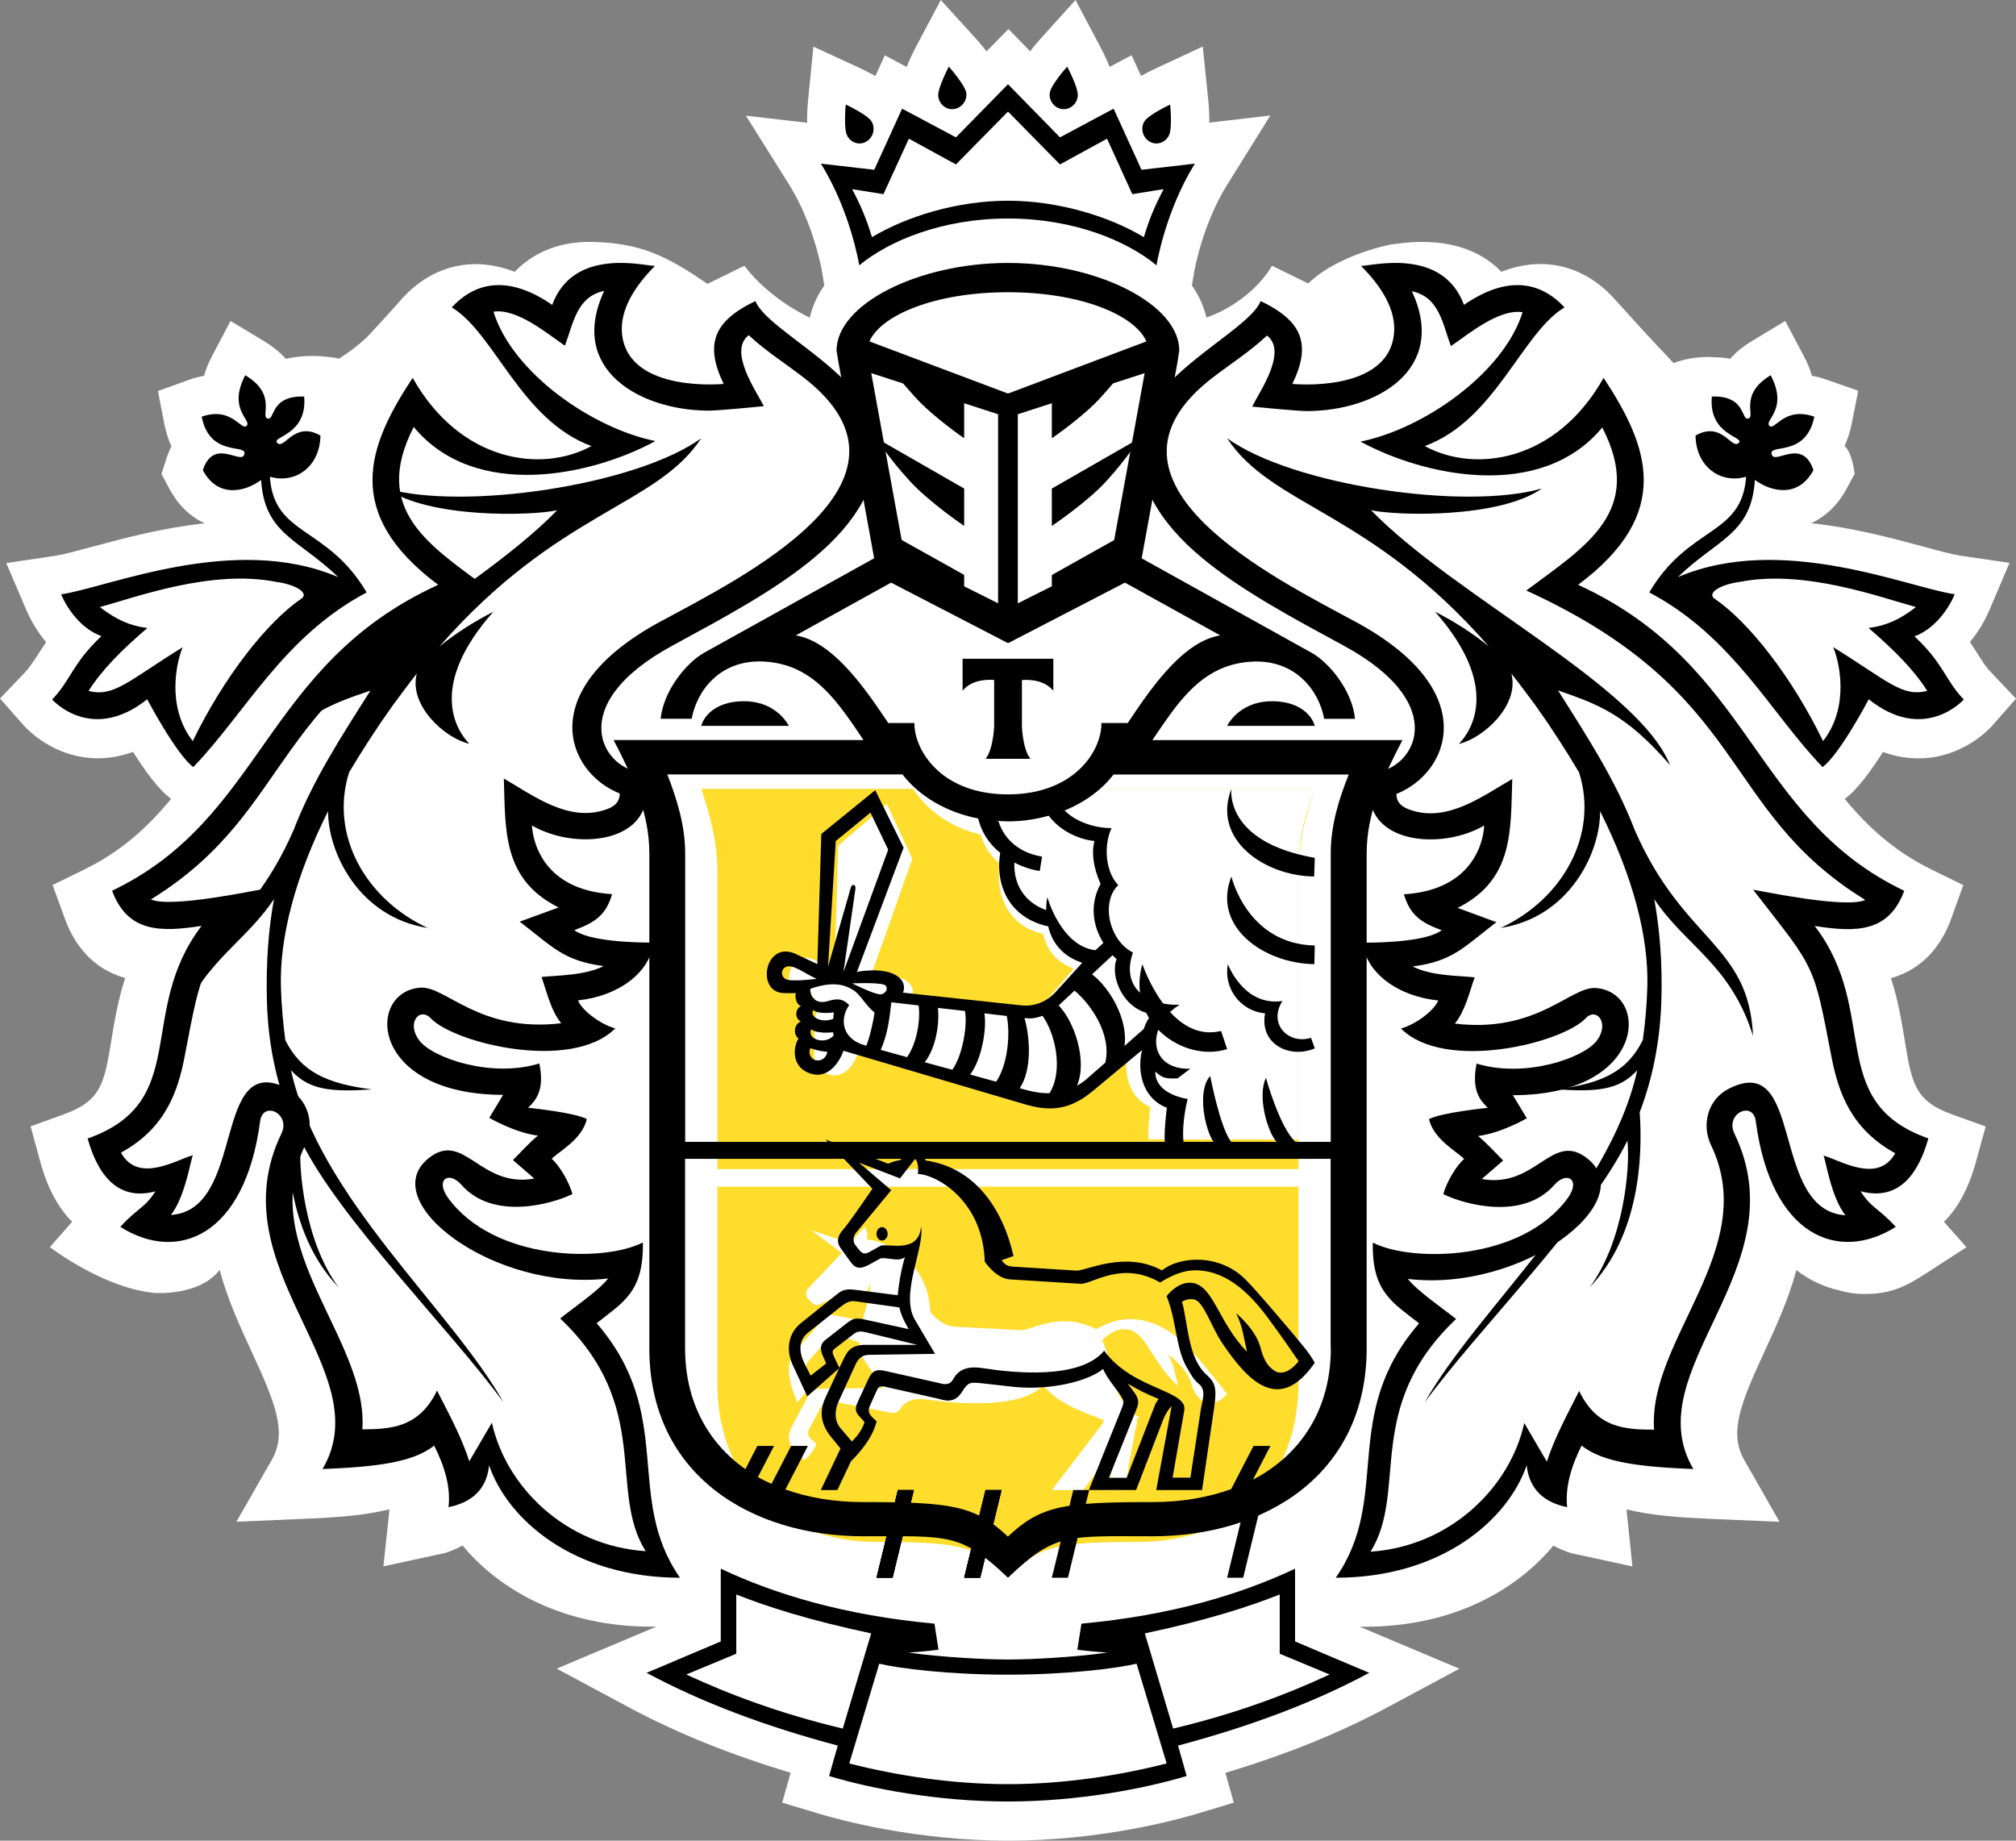 <svg width="23" height="21" viewBox="0 0 23 21" fill="none" xmlns="http://www.w3.org/2000/svg">
<rect x="0" y="0" width="23" height="21" fill="#808080" stroke="none"/>
<g id="Group 1321315969">
<path id="Vector" d="M22.714 7.669C22.651 7.604 22.615 7.544 22.563 7.461C22.536 7.418 22.507 7.373 22.474 7.324C22.564 7.217 22.64 7.094 22.697 6.959L22.926 6.422L22.362 6.339C22.267 6.324 22.114 6.283 21.935 6.234C21.59 6.141 21.146 6.021 20.663 5.969C20.828 5.894 20.968 5.76 21.066 5.578L21.159 5.406C21.159 5.406 21.134 5.165 21.044 5.089C21.078 5.015 21.105 4.933 21.124 4.843L21.2 4.458L20.84 4.332C20.784 4.312 20.728 4.297 20.672 4.288C20.652 4.218 20.622 4.144 20.581 4.065L20.367 3.662L19.982 3.894C19.886 3.952 19.805 4.018 19.739 4.093C19.682 4.082 19.62 4.076 19.556 4.076C19.556 4.076 19.336 4.051 19.093 4.142L18.782 3.81L18.414 3.405C18.07 3.027 17.604 2.914 17.129 3.101C16.948 2.914 16.665 2.76 16.226 2.76C16.077 2.76 15.946 2.779 15.87 2.789C15.87 2.789 15.265 2.902 14.925 3.234L14.513 3.032C14.237 3.48 13.764 3.622 13.764 3.622C13.732 3.491 13.677 3.369 13.598 3.257L13.625 3.099C13.625 3.094 13.718 2.56 14.001 2.107L14.493 1.318L13.796 1.399C13.798 1.328 13.795 1.244 13.785 1.144L13.722 0.531L13.176 0.785C13.116 0.813 13.065 0.841 13.018 0.866L12.91 0.63L12.659 0.763C12.635 0.7 12.602 0.628 12.558 0.544L12.27 0L11.861 0.454C11.819 0.501 11.783 0.544 11.753 0.585L11.505 0.331L11.255 0.586C11.223 0.545 11.189 0.502 11.147 0.455L10.733 0L10.444 0.546C10.4 0.63 10.369 0.701 10.344 0.764L10.095 0.631L9.987 0.867C9.939 0.842 9.888 0.814 9.828 0.785L9.28 0.532L9.219 1.147C9.21 1.246 9.206 1.329 9.209 1.401L8.51 1.32L9.004 2.108C9.287 2.56 9.378 3.094 9.378 3.099L9.404 3.257C9.325 3.37 9.269 3.492 9.238 3.623C9.238 3.623 8.791 3.426 8.492 3.032L8.071 3.239C7.591 2.906 7.293 2.776 6.775 2.76C6.336 2.748 6.053 2.914 5.872 3.101C5.396 2.916 4.931 3.028 4.588 3.406C4.588 3.406 4.363 3.659 4.22 3.811C4.078 3.964 3.867 4.091 3.867 4.091C3.867 4.091 3.568 4.022 3.261 4.094C3.195 4.02 3.113 3.953 3.016 3.894L2.63 3.662L2.417 4.067C2.376 4.145 2.347 4.218 2.328 4.288C2.273 4.297 2.216 4.312 2.16 4.332L1.802 4.461L1.876 4.843C1.895 4.935 1.921 5.017 1.956 5.091C1.936 5.133 1.917 5.176 1.902 5.221L1.842 5.407L1.934 5.579C2.031 5.76 2.17 5.896 2.336 5.97C1.852 6.022 1.409 6.142 1.063 6.235C0.885 6.283 0.732 6.325 0.637 6.34L0.071 6.424L0.2 6.724L0.302 6.963C0.36 7.096 0.437 7.22 0.526 7.326C0.492 7.375 0.35 7.605 0.286 7.67L0 7.969L0.274 8.28C0.309 8.318 0.616 8.65 1.114 8.651C1.25 8.651 1.384 8.627 1.518 8.578C1.651 8.791 1.808 9.008 1.952 9.114C1.688 9.434 1.387 9.712 0.958 9.922L0.6 10.097L0.754 10.518C0.855 10.773 1.05 11.052 1.428 11.158C1.347 11.407 1.308 11.642 1.273 11.852C1.192 12.351 1.158 12.558 0.732 12.712L0.349 12.85L0.459 13.252C0.547 13.579 0.68 13.796 0.823 13.939L0.569 14.228C0.569 14.228 1.173 14.695 1.765 14.751C1.774 14.752 2.279 14.786 2.506 14.488C2.596 14.826 2.74 15.137 2.87 15.419C3.138 15.998 3.28 16.342 3.101 16.655L2.697 17.361L3.492 17.327C3.839 17.312 4.162 17.29 4.441 17.219C4.441 17.235 4.44 17.249 4.439 17.264L4.374 17.87L5.072 17.719C5.145 17.697 5.214 17.667 5.277 17.632C5.708 18.152 6.442 18.558 7.43 18.558H7.488L6.351 19.037L7.179 19.481C7.724 19.773 8.329 20.017 9.02 20.225L8.924 20.566L9.339 20.691C9.579 20.763 10.445 21 11.501 21C12.556 21 13.421 20.763 13.662 20.691L14.076 20.566L13.98 20.226C14.672 20.018 15.277 19.774 15.822 19.482L16.65 19.038L15.512 18.559H15.57C16.558 18.559 17.291 18.153 17.722 17.634C17.785 17.668 17.854 17.698 17.927 17.72L18.624 17.871L18.561 17.266C18.56 17.251 18.559 17.236 18.559 17.22C18.837 17.291 19.161 17.312 19.507 17.328L20.302 17.362L19.9 16.657C19.72 16.344 19.863 16.001 20.13 15.421C20.26 15.139 20.404 14.828 20.494 14.49C20.648 14.61 20.813 14.682 20.977 14.72C20.977 14.72 21.104 14.759 21.226 14.762C21.578 14.773 21.754 14.67 21.995 14.514L22.435 14.229L22.178 13.94C22.321 13.798 22.454 13.582 22.543 13.255L22.654 12.852L22.27 12.714C21.842 12.56 21.809 12.353 21.728 11.854C21.693 11.645 21.655 11.408 21.573 11.16C21.951 11.053 22.145 10.774 22.246 10.521L22.399 10.098L22.041 9.923C21.612 9.713 21.311 9.435 21.046 9.115C21.19 9.009 21.348 8.792 21.482 8.579C21.614 8.628 21.749 8.651 21.887 8.652C22.384 8.652 22.692 8.32 22.726 8.282L23 7.971L22.714 7.669Z" fill="white"/>
<path id="Vector_2" fill-rule="evenodd" clip-rule="evenodd" d="M8.184 13.338V9.927C8.184 9.61 8.1 9.292 8 9H10.416C10.637 9.333 11.039 9.557 11.501 9.557C11.96 9.557 12.362 9.333 12.584 9H15C14.898 9.293 14.815 9.61 14.815 9.927V13.338H8.184ZM11.499 18C11.162 17.632 10.921 17.592 10.011 17.592C8.923 17.592 8.184 16.893 8.184 15.775V13.539H14.814V15.775C14.814 16.893 14.076 17.592 12.986 17.592C12.077 17.591 11.836 17.632 11.499 18Z" fill="#FFDD2D"/>
<path id="Vector_3" d="M8.541 18V18.885L8 19.195C8.458 19.49 9.026 19.783 9.693 20L10 18.58C9.345 18.39 8.888 18.19 8.541 18Z" fill="white"/>
<path id="Vector_4" d="M12 19.091C11.255 19.091 10.628 19.039 10.378 19L10 19.829C10.594 19.927 11.288 20 12 20C12.709 20 13.404 19.928 14 19.829L13.621 19C13.371 19.04 12.746 19.091 12 19.091Z" fill="white"/>
<path id="Vector_5" d="M14.459 18C14.111 18.19 13.655 18.388 13 18.581L13.308 20C13.976 19.784 14.543 19.49 15 19.195L14.46 18.886V18H14.459Z" fill="white"/>
<path id="Vector_6" d="M6.917 7.677C7.804 7.19 9.972 6.119 8.502 4.964C8.302 4.808 8.081 4.666 7.896 4.491C7.667 4.67 7.982 5.117 8.061 5.28C8.061 5.28 7.572 5.33 7.455 5.33C6.699 5.327 5.906 4.872 6.308 4C6.007 4.063 5.97 4.357 5.878 4.608C5.685 4.476 5.35 4.19 5.092 4.231C5.302 4.913 6.186 5.528 6.871 5.667C6.178 6.051 4.893 6.336 4.217 5.511C3.742 6.443 4.403 6.833 5.051 7.322C2.584 8.466 2.948 9.749 1.33 10.759C1.54 10.859 2.476 10.658 2.56 10.646C2.208 11.108 2.044 11.304 1.942 11.53C1.843 11.741 1.799 11.979 1.702 12.493C1.626 12.899 1.486 13.304 1 13.572C1.191 13.923 1.614 13.649 1.791 13.602C1.767 13.639 1.707 14.061 1.548 14.265C2.38 14.21 1.995 12.43 2.826 12.858C3.061 12.978 3.132 13.259 3.023 13.489C2.477 14.634 3.719 15.643 3.651 16.646C3.956 16.644 4.272 16.635 4.472 16.216C4.576 16.425 4.736 16.719 4.826 17.002L5.075 16.572C5.228 17.284 5.881 17.941 6.764 18C6.343 17.323 6.848 16.399 5.825 15.416C5.952 15.312 6.247 15.11 6.352 14.973C5.096 15.123 3.786 14.114 4.381 13.636C4.769 13.323 4.94 13.972 5.54 13.863L5.305 13.657C5.387 13.575 5.482 13.467 5.579 13.385C5.324 13.354 5.046 13.188 5.046 13.188L5.198 12.932C3.727 12.93 3.69 11.787 4.287 11.742C4.568 11.721 4.931 12.247 5.836 12.137C5.721 11.995 5.675 11.781 5.62 11.623C5.838 11.602 6.096 11.605 6.302 11.502C5.86 11.445 5.748 11.293 5.38 11.01L5.807 10.851C5.187 10.537 5.225 9.989 5.205 9.419C5.53 9.608 5.911 9.902 6.318 9.766C6.415 9.734 6.477 9.688 6.479 9.586C5.898 9.349 5.526 8.441 6.917 7.677ZM5.858 7.766C5.081 8.609 5.417 9.114 5.574 9.27C5.285 9.207 4.853 8.832 4.952 8.47C4.859 8.582 4.765 8.704 4.669 8.829C4.476 9.09 4.303 9.346 4.15 9.594C3.915 10.306 4.346 11.041 5.081 11.366C4.265 11.244 3.899 10.506 3.901 10.036C3.511 10.785 3.324 11.469 3.342 12.042C3.349 12.255 3.367 12.455 3.395 12.643C3.583 13.004 3.884 13.137 4.42 13.204C3.933 13.235 3.675 13.212 3.463 12.986C3.795 14.437 5.348 15.693 5.98 16.768C5.347 15.932 4.037 14.687 3.578 13.787C3.543 14.112 3.629 14.946 4.027 15.459C3.44 14.872 3.394 13.984 3.433 13.464C3.284 13.089 3.189 12.671 3.177 12.196C3.165 11.758 3.195 11.378 3.26 11.038C2.89 11.573 2.354 11.78 2.09 12.595C2.142 11.544 2.914 11.527 3.493 10.251C3.716 9.692 4.042 9.21 4.402 8.664C3.945 8.816 3.602 8.925 3.073 9.514C3.449 8.61 5.621 7.595 6.616 6.612C6.317 6.676 5.097 6.708 4.591 6.364C5.509 6.616 7.551 6.328 8.322 5.793C7.79 6.571 6.631 6.615 5.22 8.163C5.4 8.017 5.64 7.87 5.858 7.766Z" fill="white"/>
<path id="Vector_7" d="M21.299 12.496C21.202 11.982 21.159 11.744 21.061 11.533C20.959 11.307 20.794 11.112 20.442 10.649C20.525 10.661 21.463 10.862 21.672 10.762C20.054 9.752 20.418 8.469 17.95 7.325C18.598 6.836 19.259 6.447 18.785 5.513C18.109 6.339 16.823 6.054 16.13 5.67C16.817 5.53 17.699 4.916 17.909 4.233C17.65 4.193 17.315 4.478 17.122 4.61C17.03 4.358 16.995 4.064 16.694 4C17.095 4.873 16.302 5.328 15.544 5.331C15.429 5.331 14.94 5.281 14.94 5.281C15.018 5.118 15.333 4.672 15.103 4.492C14.918 4.668 14.699 4.809 14.498 4.965C13.027 6.12 15.197 7.192 16.084 7.678C17.473 8.442 17.104 9.351 16.522 9.583C16.524 9.686 16.587 9.731 16.684 9.764C17.089 9.901 17.472 9.607 17.795 9.417C17.776 9.987 17.815 10.536 17.195 10.849L17.621 11.008C17.253 11.291 17.142 11.443 16.7 11.5C16.906 11.602 17.165 11.6 17.382 11.621C17.327 11.779 17.279 11.993 17.165 12.135C18.071 12.243 18.435 11.719 18.714 11.74C19.309 11.785 19.274 12.928 17.802 12.93L17.954 13.186C17.954 13.186 17.676 13.351 17.42 13.383C17.517 13.464 17.613 13.572 17.695 13.655L17.461 13.861C18.059 13.97 18.231 13.321 18.619 13.633C19.214 14.112 17.905 15.121 16.649 14.971C16.755 15.108 17.049 15.311 17.177 15.415C16.153 16.397 16.656 17.322 16.237 18C17.118 17.94 17.771 17.283 17.927 16.571L18.175 17.001C18.264 16.718 18.427 16.424 18.529 16.215C18.727 16.634 19.045 16.643 19.351 16.645C19.282 15.642 20.522 14.633 19.978 13.488C19.869 13.259 19.939 12.978 20.174 12.857C21.007 12.428 20.62 14.209 21.453 14.264C21.293 14.06 21.234 13.638 21.212 13.601C21.387 13.648 21.809 13.922 22 13.57C21.517 13.307 21.378 12.902 21.299 12.496ZM19.743 11.04C19.808 11.382 19.842 11.76 19.827 12.198C19.813 12.673 19.72 13.091 19.571 13.466C19.608 13.986 19.563 14.874 18.976 15.461C19.374 14.947 19.46 14.114 19.425 13.789C18.964 14.689 17.655 15.934 17.021 16.77C17.654 15.695 19.208 14.438 19.541 12.988C19.326 13.213 19.07 13.237 18.582 13.206C19.118 13.139 19.419 13.006 19.606 12.645C19.634 12.458 19.652 12.258 19.66 12.044C19.678 11.471 19.49 10.787 19.101 10.038C19.104 10.509 18.737 11.247 17.92 11.368C18.653 11.042 19.085 10.307 18.851 9.597C18.699 9.348 18.527 9.092 18.332 8.831C18.236 8.706 18.142 8.584 18.049 8.472C18.147 8.835 17.715 9.209 17.426 9.272C17.584 9.117 17.919 8.612 17.143 7.768C17.361 7.873 17.601 8.019 17.782 8.163C16.371 6.615 15.213 6.572 14.679 5.793C15.451 6.328 17.494 6.618 18.411 6.364C17.905 6.708 16.684 6.676 16.385 6.612C17.38 7.595 19.555 8.61 19.93 9.514C19.4 8.925 19.057 8.816 18.601 8.664C18.962 9.211 19.286 9.692 19.51 10.251C20.089 11.527 20.863 11.543 20.913 12.595C20.649 11.782 20.115 11.575 19.743 11.04Z" fill="white"/>
<path id="Vector_8" d="M12.575 9C12.353 9.307 11.948 9.513 11.489 9.513C11.381 9.513 11.277 9.501 11.179 9.482C11.207 9.609 11.271 9.74 11.406 9.853C11.351 10.221 11.509 10.565 11.901 10.655C11.943 10.842 12.058 10.983 12.252 11.05L11.979 11.368C11.873 11.49 11.736 11.529 11.626 11.514L10.405 11.375C10.458 11.239 10.317 11.081 9.93 11.149L10.409 9.798L10.117 9.172L9.563 9.648L9.522 11.065L9.284 10.948C8.976 10.814 8.885 11.378 9.178 11.38L9.296 11.381C9.288 11.439 9.306 11.503 9.352 11.524C9.297 11.546 9.281 11.65 9.349 11.688C9.28 11.722 9.269 11.829 9.326 11.875C9.265 11.979 9.254 12.205 9.468 12.262C9.644 12.308 9.755 12.119 9.791 12.008L11.69 12.6C11.957 12.677 12.15 12.634 12.373 12.437L12.869 12.001C12.806 12.287 12.908 12.543 13.124 12.629C13.124 12.629 13.09 12.891 13.104 12.999L13.768 13H14.815V9.856C14.815 9.563 14.898 9.27 15 9H13.768H12.575Z" fill="white"/>
<path id="Vector_9" d="M9.211 14.806L9.249 14.849C9.302 14.908 9.333 14.894 9.393 14.862L9.482 14.819C9.538 14.781 9.902 14.907 9.922 14.633C9.962 14.837 9.693 15.269 9.855 15.51L10.074 15.835L9.361 15.844C9.283 15.844 9.241 15.887 9.22 15.925L9.034 16.277C8.985 16.369 8.988 16.465 9.049 16.529L9.176 16.658C9.176 16.658 9.279 16.579 9.313 16.475L9.257 16.422C9.211 16.382 9.211 16.343 9.236 16.294L9.351 16.078C9.395 15.992 9.441 15.974 9.542 15.996L10.119 16.109C10.161 16.119 10.23 16.137 10.271 16.073C10.342 15.959 10.466 15.951 10.593 15.969C10.909 16.012 11.64 16.081 11.901 15.805C12.207 16.173 12.805 16.173 12.766 16.366L12.639 17H12.829L12.945 16.352C12.958 16.277 13.009 16.173 12.92 16.115C12.883 16.089 12.866 16.076 12.783 15.945C12.674 15.773 12.679 15.515 12.575 15.292C12.674 15.186 12.782 15.149 12.876 15.169C13.086 15.216 13.143 15.546 13.443 15.815C13.409 15.696 13.395 15.565 13.324 15.451C13.324 15.451 13.532 15.597 13.585 15.768C13.619 15.876 13.654 15.954 13.761 16.004C13.831 16.027 13.916 15.996 14 15.904C14 15.904 13.803 15.65 13.658 15.483C13.46 15.255 13.195 15.025 12.834 15.052C12.72 15.06 12.611 15.107 12.506 15.164C12.096 14.955 11.777 15.176 11.651 15.176L10.883 15.135C10.732 15.126 10.613 14.967 10.613 14.967C10.594 14.378 10.072 14.143 9.891 14.143C9.891 14.143 9.908 14.037 9.861 14L9.7 14.183L9.255 14.035L9.604 14.295L9.226 14.694C9.187 14.733 9.192 14.785 9.211 14.806Z" fill="white"/>
<path id="Vector_10" d="M9.072 15.419C8.98 15.527 8.984 15.677 9.039 15.845L9.094 16L9.238 15.835L9.205 15.729C9.182 15.654 9.183 15.577 9.223 15.53L9.429 15.295C9.487 15.231 9.505 15.224 9.566 15.238L10 15.376C10 15.376 9.934 15.231 9.912 15.084L9.504 15.002C9.446 14.991 9.411 15.028 9.361 15.086L9.072 15.419Z" fill="white"/>
<path id="Vector_11" d="M12 17H12.358L12.931 16.224C12.951 16.197 12.978 16.186 13 16.163C12.743 16.107 12.591 16.068 12.377 16C12.521 16.106 12.633 16.151 12.574 16.249L12 17Z" fill="white"/>
<path id="Vector_12" d="M12.736 6.39L13 4L12 4.536V7L12.736 6.39ZM12.169 4.777L12.832 4.392C12.832 4.392 12.703 4.558 12.549 4.724C12.412 4.874 12.169 5.033 12.169 5.033V4.777ZM12.169 5.356L12.776 5.014C12.776 5.014 12.703 5.135 12.55 5.302C12.413 5.45 12.17 5.609 12.17 5.609V5.356H12.169ZM12.169 5.971L12.703 5.647C12.703 5.647 12.703 5.75 12.549 5.915C12.412 6.065 12.169 6.224 12.169 6.224V5.971Z" fill="white"/>
<path id="Vector_13" d="M10.058 8.286L10.09 8.326H10.398L10.402 8.368C10.405 8.407 10.417 8.447 10.434 8.488C10.482 8.6 10.577 8.717 10.729 8.812C10.906 8.921 11.161 9 11.5 9C12.236 9 12.568 8.636 12.6 8.368L12.602 8.326H12.911L12.944 8.286C13.234 7.939 13.588 7.554 14 7.498L12.877 7L11.5 7.572L10.122 7L9 7.498C9.412 7.553 9.766 7.939 10.058 8.286Z" fill="white"/>
<path id="Vector_14" d="M11 7V4.536L10 4L10.263 6.39L11 7ZM10.831 6.226C10.831 6.226 10.588 6.066 10.451 5.918C10.296 5.752 10.296 5.649 10.296 5.649L10.832 5.972V6.226H10.831ZM10.831 4.777V5.033C10.831 5.033 10.588 4.874 10.451 4.724C10.296 4.558 10.165 4.392 10.165 4.392L10.831 4.777ZM10.831 5.356V5.61C10.831 5.61 10.588 5.451 10.451 5.303C10.296 5.137 10.223 5.016 10.223 5.016L10.831 5.356Z" fill="white"/>
<path id="Vector_15" d="M11.501 3C10.717 3 10.128 3.223 10 3.485L11.501 4L13 3.485C12.873 3.223 12.286 3 11.501 3Z" fill="white"/>
<path id="Vector_16" d="M12.001 1.71C12.654 1.71 13.307 1.836 13.747 2C13.819 1.849 13.896 1.741 14 1.618L13.599 1.657L13.275 1.215L12.668 1.421L12.001 1L11.333 1.421L10.728 1.215L10.401 1.657L10 1.618C10.104 1.741 10.18 1.849 10.254 2C10.695 1.836 11.346 1.71 12.001 1.71Z" fill="white"/>
<path id="Vector_17" d="M21.454 7.609C21.613 7.581 21.74 7.509 21.896 7.351C21.561 7.23 20.858 6.884 20.259 7.04C20.061 7.075 19.951 7.185 20.021 7.247C20.343 7.538 20.741 8.213 21.031 9C21.285 8.57 21.179 8.005 21.125 7.844C21.632 8.259 21.765 8.462 22 8.383C21.874 8.12 21.697 7.884 21.454 7.609Z" fill="white"/>
<path id="Vector_18" d="M1.968 9C2.258 8.213 2.655 7.538 2.978 7.247C3.05 7.184 2.938 7.075 2.742 7.039C2.142 6.885 1.439 7.23 1.104 7.351C1.261 7.509 1.386 7.581 1.546 7.608C1.303 7.885 1.126 8.12 1 8.383C1.237 8.462 1.369 8.259 1.874 7.843C1.822 8.006 1.715 8.57 1.968 9Z" fill="white"/>
<path id="Vector_19" fill-rule="evenodd" clip-rule="evenodd" d="M6.807 15.096C7.102 14.861 7.346 14.744 7.334 14.175C6.891 14.403 5.636 14.391 5.11 13.664C4.963 13.457 5.12 13.354 5.264 13.517C5.623 13.926 6.288 13.74 6.531 13.623C6.492 13.482 6.384 13.299 6.294 13.22C6.385 13.131 6.642 12.997 6.695 12.767C6.558 12.692 6.025 12.638 6.025 12.638C6.111 12.555 6.217 12.44 6.153 12.133C5.609 12.301 4.936 12.072 4.783 11.87C4.633 11.671 4.787 11.485 4.914 11.617C5.185 11.903 6.522 12.23 7.019 11.733C6.835 11.681 6.631 11.516 6.594 11.413C7.055 11.366 7.422 11.093 7.452 10.754C7.197 10.754 6.717 10.735 6.552 10.612C6.772 10.53 6.913 10.45 6.983 10.201C6.141 10.15 6.074 9.522 6.069 9.418C6.618 9.735 7.583 9.594 7.333 8.812C6.877 8.787 6.418 8.046 7.671 7.366C8.812 6.745 10.107 6.077 9.993 4.976C9.918 4.272 8.765 3.791 8.618 3.435C8.136 3.665 8.04 3.932 8.256 4.38C8.256 4.38 7.183 4.487 7.098 3.824C7.062 3.526 7.26 3.248 7.472 3.034C7.352 3.034 6.543 2.816 6.3 3.478C5.847 3.167 5.459 3.179 5.154 3.507C5.641 3.798 5.943 4.795 6.748 5.089C6.175 5.401 5.248 5.27 4.708 4.311C4.196 5.085 3.901 5.852 4.999 6.672C3.002 7.585 3.017 9.331 1.279 10.162C1.455 10.637 1.827 10.637 2.3 10.563C1.55 11.544 2.189 12.57 1 12.989C1.111 13.389 1.335 13.709 1.773 13.592C1.649 13.787 1.566 13.783 1.373 13.997C2.022 14.409 2.793 14.111 2.968 12.791C2.999 12.555 3.322 12.703 3.21 12.934C2.469 14.473 4.343 15.632 3.68 16.76C4.264 16.736 4.71 16.69 4.953 16.492C5.072 16.729 5.144 16.964 5.117 17.195C5.44 17.129 5.558 16.938 5.58 16.717C5.791 17.337 6.548 18 7.758 18C7.116 17.079 7.714 16.146 6.807 15.096ZM5.612 16.231L5.354 16.672C5.262 16.381 5.094 16.08 4.986 15.865C4.778 16.295 4.45 16.304 4.134 16.307C4.204 15.276 2.915 14.24 3.482 13.064C3.595 12.829 3.521 12.541 3.277 12.417C2.413 11.976 2.813 13.805 1.95 13.861C2.115 13.652 2.177 13.218 2.201 13.18C2.018 13.228 1.578 13.51 1.38 13.15C1.886 12.874 2.03 12.458 2.109 12.041C2.209 11.514 2.256 11.269 2.357 11.052C2.464 10.821 2.634 10.619 2.999 10.144C2.912 10.157 1.941 10.364 1.722 10.261C3.403 9.223 3.025 7.906 5.587 6.731C4.915 6.229 4.228 5.829 4.72 4.871C5.422 5.718 6.756 5.425 7.477 5.032C6.765 4.889 5.847 4.258 5.63 3.556C5.898 3.515 6.246 3.808 6.445 3.944C6.542 3.685 6.58 3.384 6.893 3.319C6.475 4.215 7.299 4.682 8.084 4.685C8.206 4.685 8.714 4.634 8.714 4.634C8.632 4.466 8.304 4.008 8.542 3.824C8.735 4.005 8.964 4.149 9.172 4.31C10.699 5.497 8.447 6.597 7.526 7.096C6.08 7.881 6.468 8.815 7.071 9.053C7.068 9.159 7.004 9.206 6.904 9.239C6.481 9.38 6.085 9.077 5.748 8.882C5.768 9.468 5.728 10.031 6.373 10.353L5.929 10.515C6.311 10.807 6.428 10.961 6.887 11.022C6.672 11.127 6.406 11.125 6.178 11.146C6.236 11.308 6.283 11.528 6.403 11.674C5.463 11.785 5.086 11.246 4.795 11.268C4.174 11.315 4.213 12.488 5.74 12.491L5.582 12.753C5.582 12.753 5.871 12.923 6.137 12.956C6.036 13.038 5.938 13.15 5.852 13.235L6.096 13.446C5.472 13.558 5.296 12.892 4.891 13.213C4.274 13.704 5.634 14.741 6.938 14.586C6.829 14.727 6.522 14.935 6.391 15.042C7.453 16.051 6.929 17.001 7.366 17.697C6.45 17.637 5.771 16.96 5.612 16.231Z" fill="black"/>
<path id="Vector_20" fill-rule="evenodd" clip-rule="evenodd" d="M3.32 12.21C3.526 12.436 3.773 12.46 4.242 12.429C3.726 12.362 3.436 12.229 3.255 11.867C3.23 11.679 3.212 11.479 3.205 11.265C3.188 10.69 3.368 10.005 3.743 9.254C3.741 9.724 4.093 10.464 4.88 10.587C4.172 10.26 3.757 9.524 3.983 8.811C4.131 8.563 4.297 8.305 4.483 8.045C4.576 7.919 4.666 7.797 4.755 7.685C4.66 8.048 5.076 8.423 5.354 8.486C5.204 8.33 4.88 7.825 5.628 6.98C5.419 7.085 5.188 7.232 5.013 7.376C6.37 5.825 7.487 5.781 8 5C7.257 5.537 5.29 5.827 4.406 5.573C4.894 5.917 6.069 5.886 6.357 5.821C5.4 6.806 3.308 7.824 2.945 8.73C3.454 8.138 3.784 8.03 4.226 7.879C3.878 8.427 3.566 8.91 3.35 9.469C2.793 10.748 2.048 10.764 2 11.818C2.254 11.001 2.769 10.793 3.126 10.257C3.063 10.599 3.034 10.979 3.045 11.417C3.057 11.894 3.148 12.313 3.291 12.688C3.255 13.21 3.299 14.1 3.864 14.688C3.48 14.174 3.398 13.338 3.432 13.012C3.874 13.914 5.136 15.162 5.745 16C5.136 14.923 3.641 13.665 3.32 12.21Z" fill="black"/>
<path id="Vector_21" fill-rule="evenodd" clip-rule="evenodd" d="M17.775 7.877C18.213 8.03 18.544 8.138 19.053 8.729C18.692 7.824 16.599 6.806 15.642 5.821C15.93 5.884 17.105 5.917 17.591 5.573C16.709 5.827 14.743 5.537 14 5C14.513 5.781 15.629 5.824 16.986 7.375C16.812 7.231 16.581 7.084 16.372 6.979C17.118 7.825 16.795 8.331 16.644 8.487C16.922 8.423 17.338 8.048 17.243 7.685C17.332 7.797 17.423 7.92 17.516 8.045C17.703 8.307 17.867 8.563 18.015 8.812C18.242 9.525 17.825 10.261 17.12 10.587C17.907 10.465 18.259 9.725 18.255 9.254C18.631 10.005 18.811 10.69 18.794 11.264C18.787 11.478 18.769 11.678 18.742 11.867C18.561 12.229 18.271 12.362 17.756 12.428C18.226 12.459 18.473 12.436 18.679 12.21C18.358 13.664 16.864 14.922 16.254 16C16.864 15.162 18.123 13.915 18.567 13.013C18.601 13.339 18.519 14.174 18.135 14.688C18.7 14.1 18.744 13.21 18.707 12.689C18.85 12.314 18.939 11.895 18.954 11.418C18.967 10.98 18.935 10.599 18.873 10.258C19.231 10.794 19.745 11.002 20 11.819C19.952 10.764 19.207 10.748 18.65 9.469C18.433 8.907 18.122 8.425 17.775 7.877Z" fill="black"/>
<path id="Vector_22" fill-rule="evenodd" clip-rule="evenodd" d="M20.703 10.564C21.177 10.639 21.548 10.639 21.725 10.163C19.987 9.332 20.001 7.587 18.004 6.672C19.102 5.854 18.806 5.086 18.295 4.311C17.756 5.27 16.825 5.401 16.255 5.089C17.058 4.795 17.362 3.798 17.849 3.507C17.544 3.179 17.155 3.167 16.702 3.478C16.457 2.816 15.649 3.034 15.528 3.034C15.739 3.247 15.94 3.525 15.902 3.824C15.818 4.488 14.744 4.38 14.744 4.38C14.961 3.932 14.864 3.665 14.383 3.435C14.236 3.791 13.083 4.272 13.007 4.976C12.892 6.077 14.19 6.746 15.33 7.366C16.584 8.047 16.124 8.789 15.669 8.813C15.416 9.595 16.382 9.736 16.932 9.419C16.93 9.523 16.86 10.151 16.017 10.203C16.089 10.451 16.228 10.531 16.448 10.613C16.283 10.737 15.803 10.755 15.549 10.755C15.579 11.095 15.947 11.368 16.408 11.414C16.371 11.517 16.167 11.683 15.983 11.734C16.48 12.232 17.818 11.904 18.09 11.618C18.214 11.486 18.367 11.673 18.218 11.872C18.064 12.075 17.392 12.303 16.846 12.134C16.784 12.441 16.889 12.557 16.974 12.639C16.974 12.639 16.441 12.693 16.303 12.768C16.356 12.998 16.614 13.132 16.704 13.222C16.613 13.3 16.505 13.484 16.466 13.624C16.711 13.743 17.376 13.927 17.733 13.518C17.878 13.356 18.036 13.459 17.888 13.666C17.363 14.392 16.106 14.404 15.662 14.177C15.65 14.746 15.895 14.863 16.19 15.098C15.282 16.148 15.882 17.081 15.239 18C16.449 18 17.206 17.337 17.417 16.717C17.442 16.937 17.558 17.129 17.879 17.195C17.855 16.964 17.926 16.729 18.044 16.492C18.289 16.69 18.735 16.736 19.319 16.76C18.657 15.631 20.531 14.473 19.788 12.934C19.677 12.702 20 12.555 20.031 12.79C20.205 14.111 20.977 14.408 21.628 13.997C21.433 13.782 21.351 13.787 21.227 13.591C21.665 13.708 21.888 13.389 22 12.988C20.816 12.57 21.456 11.544 20.703 10.564ZM20.804 13.184C20.827 13.222 20.888 13.656 21.054 13.865C20.189 13.809 20.59 11.98 19.725 12.42C19.482 12.543 19.409 12.832 19.522 13.068C20.087 14.244 18.798 15.28 18.871 16.311C18.552 16.309 18.222 16.3 18.016 15.869C17.91 16.084 17.74 16.386 17.648 16.676L17.39 16.235C17.229 16.966 16.55 17.641 15.636 17.703C16.071 17.007 15.548 16.057 16.612 15.048C16.478 14.94 16.172 14.732 16.062 14.591C17.367 14.746 18.727 13.709 18.11 13.217C17.706 12.897 17.527 13.563 16.905 13.451L17.149 13.24C17.064 13.155 16.965 13.044 16.863 12.96C17.129 12.928 17.419 12.758 17.419 12.758L17.26 12.495C18.788 12.493 18.825 11.319 18.207 11.272C17.917 11.251 17.539 11.791 16.598 11.678C16.717 11.533 16.766 11.313 16.824 11.15C16.597 11.129 16.329 11.132 16.115 11.026C16.575 10.967 16.691 10.812 17.072 10.521L16.63 10.358C17.274 10.035 17.233 9.472 17.253 8.887C16.917 9.081 16.518 9.383 16.099 9.243C15.998 9.21 15.933 9.163 15.931 9.058C16.535 8.818 16.92 7.885 15.476 7.1C14.555 6.601 12.301 5.501 13.827 4.314C14.037 4.153 14.264 4.008 14.455 3.828C14.694 4.013 14.367 4.471 14.286 4.639C14.286 4.639 14.793 4.69 14.914 4.69C15.7 4.687 16.525 4.219 16.108 3.323C16.42 3.388 16.457 3.691 16.553 3.949C16.753 3.812 17.1 3.521 17.371 3.562C17.151 4.263 16.235 4.895 15.522 5.038C16.242 5.431 17.578 5.724 18.28 4.877C18.772 5.835 18.086 6.235 17.413 6.737C19.977 7.911 19.597 9.23 21.28 10.267C21.063 10.37 20.088 10.163 20.001 10.151C20.369 10.626 20.54 10.827 20.645 11.059C20.747 11.276 20.791 11.519 20.893 12.048C20.973 12.465 21.119 12.881 21.622 13.157C21.425 13.514 20.986 13.232 20.804 13.184Z" fill="black"/>
<path id="Vector_23" fill-rule="evenodd" clip-rule="evenodd" d="M9.21 15.931L9.577 15.607L9.521 15.491C9.481 15.408 9.502 15.403 9.544 15.37L9.738 15.221C9.783 15.183 9.83 15.187 9.884 15.201L10.465 15.343H9.852C9.71 15.352 9.669 15.409 9.618 15.518L9.575 15.607L9.418 15.943C9.365 16.059 9.337 16.214 9.477 16.388L9.589 16.526L9.364 17H9.553L9.709 16.671C9.722 16.659 9.952 16.44 10.001 16.214C9.934 16.157 9.888 16.117 9.924 16.039L9.995 15.881C10.018 15.829 10.026 15.808 10.093 15.82L10.702 15.957C10.777 15.979 10.889 16.014 10.97 15.887C11.054 15.754 11.065 15.768 11.259 15.788L11.57 15.823C11.995 15.865 12.42 15.754 12.585 15.618C12.643 15.754 12.758 15.86 12.811 15.967C12.831 16.006 12.798 16.062 12.772 16.131L12.423 16.999H12.962L13.266 16.208C13.294 16.133 13.335 16.072 13.367 16.042L13.191 17H13.714L13.853 16.052C13.883 15.841 13.865 15.774 13.768 15.687C13.55 15.496 13.555 15.095 13.485 14.851C13.521 14.829 13.565 14.817 13.616 14.824C13.73 14.835 13.816 15.137 13.95 15.332C14.217 15.723 14.582 16.155 15 15.547C14.96 15.477 14.916 15.415 14.865 15.354L14.748 15.212C14.68 15.133 14.357 14.748 14.222 14.61C13.915 14.289 13.445 14.337 13.257 14.494C12.832 14.262 12.384 14.505 12.278 14.496L11.547 14.45C11.513 14.447 11.463 14.436 11.428 14.377L11.563 14.33C11.437 13.779 11.116 13.319 10.558 13.239C10.558 13.239 10.525 13.065 10.44 13.031L10.272 13.235C10.226 13.242 10.174 13.257 10.132 13.276L9.418 13L9.953 13.562C9.953 13.562 9.676 13.972 9.597 14.055C9.544 14.132 9.549 14.191 9.608 14.264L9.711 14.406C9.765 14.479 9.824 14.476 9.91 14.431L10.027 14.367C10.078 14.323 10.25 14.41 10.324 14.341C10.277 14.501 10.253 14.655 10.242 14.777L9.762 14.716C9.657 14.701 9.609 14.716 9.545 14.769L9.135 15.097C9.001 15.204 8.96 15.388 9.042 15.568L9.21 15.931ZM13.179 16.025L12.854 16.86H12.651L12.976 16.051C13.01 15.947 12.946 15.898 12.865 15.785C12.985 15.855 13.072 15.902 13.218 15.96C13.206 15.983 13.19 15.996 13.179 16.025ZM10.039 14.217L9.947 14.268C9.882 14.306 9.85 14.323 9.794 14.251L9.754 14.198C9.734 14.172 9.727 14.111 9.768 14.062L10.168 13.579L9.8 13.264L10.268 13.444L10.44 13.222C10.49 13.266 10.472 13.394 10.472 13.394C10.662 13.394 11.213 13.68 11.235 14.394C11.235 14.394 11.36 14.585 11.519 14.596L12.332 14.647C12.467 14.647 12.803 14.38 13.236 14.632C13.345 14.563 13.462 14.509 13.583 14.495C13.964 14.466 14.245 14.742 14.454 15.02C14.606 15.222 14.816 15.53 14.816 15.53C14.726 15.642 14.638 15.679 14.563 15.651C14.45 15.591 14.414 15.497 14.378 15.366C14.321 15.158 14.101 14.981 14.101 14.981C14.176 15.12 14.192 15.278 14.227 15.423C13.909 15.096 13.849 14.697 13.627 14.641C13.529 14.616 13.415 14.66 13.309 14.787C13.42 15.057 13.415 15.37 13.529 15.581C13.616 15.737 13.635 15.751 13.674 15.786C13.768 15.855 13.716 15.982 13.701 16.073L13.581 16.858H13.378L13.511 16.091C13.553 15.857 12.921 15.857 12.597 15.41C12.322 15.745 11.549 15.662 11.214 15.609C11.08 15.589 10.948 15.598 10.874 15.736C10.831 15.814 10.758 15.79 10.714 15.779L10.104 15.642C9.997 15.616 9.95 15.638 9.903 15.741L9.782 16.003C9.755 16.064 9.756 16.109 9.805 16.159L9.863 16.223C9.829 16.348 9.718 16.445 9.718 16.445L9.585 16.289C9.521 16.21 9.518 16.096 9.569 15.985L9.766 15.556C9.79 15.508 9.832 15.457 9.914 15.457L10.668 15.446L10.437 15.055C10.266 14.762 10.551 14.239 10.508 13.992C10.484 14.322 10.1 14.171 10.039 14.217ZM9.221 15.202L9.578 14.919C9.641 14.87 9.684 14.837 9.756 14.846L10.26 14.916C10.288 15.041 10.368 15.164 10.368 15.164L9.832 15.047C9.756 15.038 9.734 15.041 9.662 15.095L9.408 15.294C9.358 15.335 9.356 15.4 9.385 15.463L9.426 15.555L9.249 15.694L9.181 15.562C9.112 15.422 9.107 15.293 9.221 15.202Z" fill="black"/>
<path id="Vector_24" fill-rule="evenodd" clip-rule="evenodd" d="M10.29 6.465C10.546 6.724 11 7 11 7V6.559L10 6C10 6 10 6.18 10.29 6.465Z" fill="black"/>
<path id="Vector_25" fill-rule="evenodd" clip-rule="evenodd" d="M11 6V5.574L10 5C10 5 10.119 5.203 10.374 5.482C10.6 5.731 11 6 11 6Z" fill="black"/>
<path id="Vector_26" fill-rule="evenodd" clip-rule="evenodd" d="M11 5V4.601L10 4C10 4 10.195 4.258 10.429 4.518C10.635 4.751 11 5 11 5Z" fill="black"/>
<path id="Vector_27" fill-rule="evenodd" clip-rule="evenodd" d="M14 8.281H15C14.959 8.141 14.803 8 14.511 8C14.235 8 14.069 8.153 14 8.281Z" fill="black"/>
<path id="Vector_28" fill-rule="evenodd" clip-rule="evenodd" d="M13 4L12 4.601V5C12 5 12.366 4.751 12.573 4.518C12.805 4.258 13 4 13 4Z" fill="black"/>
<path id="Vector_29" fill-rule="evenodd" clip-rule="evenodd" d="M13 6L12 6.56V7C12 7 12.454 6.722 12.711 6.466C13 6.18 13 6 13 6Z" fill="black"/>
<path id="Vector_30" fill-rule="evenodd" clip-rule="evenodd" d="M13 5L12 5.574V6C12 6 12.401 5.733 12.626 5.485C12.881 5.203 13 5 13 5Z" fill="black"/>
<path id="Vector_31" fill-rule="evenodd" clip-rule="evenodd" d="M8.488 8C8.197 8 8.041 8.141 8 8.281H9C8.929 8.153 8.765 8 8.488 8Z" fill="black"/>
<path id="Vector_32" fill-rule="evenodd" clip-rule="evenodd" d="M13.454 4C13.454 3.472 12.525 3 11.499 3C10.473 3 9.544 3.472 9.544 4L9.565 4.129L9.973 6.369L8.035 7.446C7.829 7.562 7.57 7.88 7.537 8.2H7.891C7.95 7.88 8.214 7.525 8.709 7.547C9.157 7.57 9.422 7.829 9.685 8.2L9.753 8.297L9.851 8.443H7C7.21 8.844 7.408 9.269 7.408 9.731V15.381C7.408 16.834 8.579 17.527 9.847 17.527C10.827 17.527 10.959 17.485 11.5 18C12.038 17.485 12.171 17.527 13.153 17.527C14.42 17.527 15.592 16.834 15.592 15.381V9.732C15.592 9.27 15.79 8.845 16 8.444H13.147L13.246 8.298L13.314 8.201C13.575 7.83 13.842 7.571 14.29 7.548C14.783 7.526 15.049 7.881 15.107 8.201H15.459C15.428 7.881 15.168 7.562 14.963 7.447L13.025 6.37L13.434 4.13L13.454 4ZM9.94 4.257L11.387 4.726V6.883L10.321 6.35L9.94 4.257ZM10.296 8.835C10.487 9.083 10.795 9.267 11.16 9.338C11.191 9.469 11.265 9.613 11.411 9.729C11.35 10.114 11.524 10.474 11.959 10.569C12.004 10.766 12.133 10.914 12.347 10.984L12.044 11.317C11.928 11.444 11.778 11.485 11.653 11.47L10.302 11.325C10.361 11.182 10.204 11.017 9.777 11.087L10.309 9.671L9.985 9.015L9.37 9.515L9.325 10.999L9.064 10.877C8.721 10.737 8.621 11.328 8.947 11.33L9.077 11.331C9.069 11.391 9.088 11.459 9.138 11.479C9.077 11.504 9.058 11.614 9.136 11.653C9.057 11.688 9.047 11.8 9.11 11.848C9.041 11.958 9.031 12.194 9.268 12.254C9.462 12.302 9.583 12.104 9.623 11.988L11.724 12.608C12.023 12.689 12.233 12.644 12.48 12.437L13.029 11.98C12.96 12.28 13.073 12.549 13.312 12.638C13.312 12.638 13.278 12.908 13.289 13.027H7.817V9.732C7.817 9.425 7.724 9.118 7.613 8.835H10.296ZM12.556 10.085C12.441 10.296 12.452 10.538 12.588 10.757L12.498 10.841C12.103 10.795 11.948 10.234 11.948 10.234C11.94 10.285 11.935 10.334 11.936 10.383C11.706 10.302 11.561 10.108 11.573 9.841C11.66 9.887 11.757 9.92 11.862 9.937L11.889 9.773C11.613 9.727 11.452 9.563 11.391 9.369C11.378 9.368 11.366 9.364 11.354 9.363C11.403 9.367 11.451 9.371 11.501 9.371C11.664 9.371 11.82 9.347 11.965 9.306C12.079 9.462 12.282 9.573 12.486 9.595C12.453 9.724 12.469 9.885 12.556 10.085ZM13.14 11.568C13.101 11.618 13.069 11.677 13.048 11.74L12.829 11.933C12.873 11.626 12.656 11.264 12.459 11.116L12.693 10.898L12.739 10.943C12.661 11.139 12.814 11.522 13.14 11.568ZM12.078 11.471L12.259 11.302C12.443 11.455 12.686 11.798 12.61 12.124L12.412 12.297C12.372 12.335 12.33 12.362 12.287 12.387C12.41 12.096 12.253 11.649 12.078 11.471ZM11.688 11.615H11.694C11.76 11.625 11.83 11.614 11.893 11.589C12.032 11.777 12.139 12.205 11.974 12.472C11.88 12.474 11.788 12.458 11.702 12.434L11.634 12.415C11.773 12.208 11.754 11.843 11.688 11.615ZM11.231 11.561L11.486 11.591C11.527 11.793 11.5 12.143 11.365 12.341L11.068 12.259C11.198 12.091 11.26 11.744 11.231 11.561ZM10.7 11.499L11.009 11.534C11.04 11.696 10.982 12.041 10.865 12.205L10.55 12.119C10.676 11.96 10.721 11.68 10.7 11.499ZM9.447 11.421C9.303 11.465 9.24 11.366 9.245 11.281C9.528 11.183 9.654 11.247 9.736 11.296C9.812 11.342 9.876 11.471 9.978 11.552C9.961 11.663 9.926 11.823 9.884 11.93C9.595 11.859 9.58 11.616 9.688 11.468C9.627 11.401 9.564 11.384 9.447 11.421ZM9.245 11.958C9.245 11.958 9.332 11.992 9.44 12C9.428 12.057 9.382 12.111 9.308 12.096C9.247 12.083 9.219 12.012 9.245 11.958ZM8.961 11.169C8.89 11.123 8.921 11.024 9.001 11.024C9.088 11.026 9.204 11.12 9.318 11.167C9.318 11.167 9.018 11.206 8.961 11.169ZM9.255 11.742C9.317 11.799 9.504 11.777 9.504 11.777L9.511 11.813C9.429 11.917 9.202 11.87 9.255 11.742ZM9.506 11.624C9.372 11.675 9.235 11.605 9.277 11.523C9.34 11.577 9.513 11.55 9.513 11.55L9.506 11.624ZM9.703 10.14L9.447 11.029L9.535 9.595L9.931 9.271L10.133 9.694L9.623 11.088L9.758 10.15C9.77 10.083 9.715 10.075 9.703 10.14ZM9.722 11.219C9.722 11.219 10.007 11.206 10.088 11.235C10.147 11.259 10.107 11.354 10.03 11.343C9.949 11.333 9.722 11.219 9.722 11.219ZM10.169 11.435L10.48 11.471C10.504 11.633 10.459 11.908 10.348 12.061L10.048 11.978C10.127 11.798 10.147 11.628 10.169 11.435ZM15.183 15.382C15.183 16.069 14.85 16.591 14.295 16.881L14.494 16.496H14.301L14.046 16.989C13.782 17.084 13.482 17.137 13.152 17.137C12.14 17.137 11.873 17.176 11.499 17.531C11.124 17.176 10.856 17.137 9.846 17.137C9.518 17.137 9.218 17.086 8.955 16.991H8.962L9.217 16.496H9.026L8.802 16.929C8.749 16.905 8.697 16.88 8.647 16.851L8.831 16.496H8.64L8.504 16.761C8.071 16.457 7.816 15.982 7.816 15.382V13.221H15.181V15.382H15.183ZM15.388 8.835C15.273 9.118 15.182 9.425 15.182 9.732V13.027H14.779C14.597 12.859 14.443 12.297 14.443 12.297C14.343 12.499 14.457 12.909 14.564 13.027H14.046C13.918 12.862 13.807 12.276 13.807 12.276C13.651 12.445 13.75 12.9 13.846 13.027H13.502C13.48 12.793 13.55 12.538 13.55 12.538C13.37 12.507 13.179 12.416 13.18 12.226C13.271 12.307 13.308 12.306 13.434 12.303L13.58 12.193C13.095 12.208 13.072 11.7 13.458 11.463C13.073 11.475 12.787 11.256 12.926 10.867C12.653 10.732 12.556 10.291 12.758 10.098C12.612 9.947 12.588 9.65 12.681 9.448C12.487 9.448 12.27 9.374 12.148 9.248C12.139 9.252 12.128 9.255 12.118 9.258C12.36 9.164 12.566 9.017 12.704 8.836H15.388V8.835ZM13.921 7.249C13.522 7.315 13.179 7.78 12.898 8.201L12.866 8.249H12.566L12.564 8.299C12.534 8.623 12.211 9.063 11.499 9.063C11.17 9.063 10.922 8.967 10.752 8.836C10.605 8.721 10.512 8.58 10.466 8.445C10.449 8.396 10.439 8.347 10.434 8.299L10.432 8.249H10.134L10.102 8.201C9.82 7.781 9.477 7.316 9.079 7.249L10.166 6.647L11.501 7.338L12.834 6.647L13.921 7.249ZM12.677 6.35L11.612 6.883V4.726L13.059 4.257L12.677 6.35ZM11.5 4.49L9.919 3.895C10.053 3.592 10.673 3.334 11.5 3.334C12.326 3.334 12.945 3.592 13.079 3.895L11.5 4.49Z" fill="black"/>
<path id="Vector_33" fill-rule="evenodd" clip-rule="evenodd" d="M14.995 11L15 10.787C14.227 10.771 14.049 10 14.049 10C13.823 10.568 14.413 10.992 14.995 11Z" fill="black"/>
<path id="Vector_34" fill-rule="evenodd" clip-rule="evenodd" d="M14 11.969L13.931 11.762C13.339 11.908 13.033 11 13.033 11C12.844 11.66 13.503 12.127 14 11.969Z" fill="black"/>
<path id="Vector_35" fill-rule="evenodd" clip-rule="evenodd" d="M14.631 11.42C14.189 11.486 14.008 11 14.008 11C13.959 11.265 14.14 11.533 14.433 11.561C14.367 11.907 14.706 12.084 15 11.961L14.957 11.84C14.702 11.921 14.463 11.683 14.631 11.42Z" fill="black"/>
<path id="Vector_36" fill-rule="evenodd" clip-rule="evenodd" d="M14.993 10L15 9.787C13.961 9.605 14.049 9 14.049 9C13.825 9.57 14.414 9.992 14.993 10Z" fill="black"/>
<path id="Vector_37" fill-rule="evenodd" clip-rule="evenodd" d="M10.244 17L10 18H10.183L10.426 17H10.244Z" fill="black"/>
<path id="Vector_38" fill-rule="evenodd" clip-rule="evenodd" d="M10.243 17L10 18H10.184L10.425 17H10.243Z" fill="black"/>
<path id="Vector_39" fill-rule="evenodd" clip-rule="evenodd" d="M11.243 17L11 18H11.182L11.426 17H11.243Z" fill="black"/>
<path id="Vector_40" fill-rule="evenodd" clip-rule="evenodd" d="M12.245 17L12 18H12.184L12.426 17H12.245Z" fill="black"/>
<path id="Vector_41" fill-rule="evenodd" clip-rule="evenodd" d="M11.244 17L11 18H11.183L11.426 17H11.244Z" fill="black"/>
<path id="Vector_42" fill-rule="evenodd" clip-rule="evenodd" d="M14 18H14.183L14.426 17H14.243L14 18Z" fill="black"/>
<path id="Vector_43" fill-rule="evenodd" clip-rule="evenodd" d="M10.243 17L10 18H10.183L10.426 17H10.243Z" fill="black"/>
<path id="Vector_44" fill-rule="evenodd" clip-rule="evenodd" d="M11.243 17L11 18H11.184L11.427 17H11.243Z" fill="black"/>
<path id="Vector_45" fill-rule="evenodd" clip-rule="evenodd" d="M10.063 14C10.029 14 10 14.033 10 14.077C10 14.119 10.029 14.153 10.063 14.153C10.097 14.153 10.127 14.119 10.127 14.077C10.126 14.033 10.097 14 10.063 14Z" fill="black"/>
<path id="Vector_46" fill-rule="evenodd" clip-rule="evenodd" d="M11.5 2.493C12.255 2.493 12.86 2.75 13.194 3.027C13.194 3.027 13.294 2.409 13.632 1.867L13.023 1.937L12.705 1.24L12.093 1.567L11.5 0.961L10.906 1.567L10.292 1.24L9.974 1.937L9.365 1.867C9.704 2.409 9.803 3.027 9.803 3.027C10.138 2.75 10.744 2.493 11.5 2.493ZM10.079 2.215L10.369 1.582L10.906 1.876L11.5 1.273L12.093 1.876L12.63 1.582L12.918 2.215L13.275 2.158C13.183 2.335 13.114 2.489 13.05 2.706C12.66 2.471 12.079 2.29 11.5 2.29C10.918 2.29 10.339 2.471 9.948 2.706C9.883 2.489 9.815 2.335 9.722 2.158L10.079 2.215Z" fill="black"/>
<path id="Vector_47" fill-rule="evenodd" clip-rule="evenodd" d="M12.121 1.245C12.21 1.253 12.289 1.184 12.296 1.094C12.305 1.003 12.175 0.76 12.175 0.76C12.175 0.76 11.982 0.975 11.976 1.066C11.967 1.155 12.034 1.236 12.121 1.245Z" fill="black"/>
<path id="Vector_48" fill-rule="evenodd" clip-rule="evenodd" d="M13.118 1.617C13.197 1.661 13.293 1.628 13.335 1.547C13.378 1.467 13.35 1.193 13.35 1.193C13.35 1.193 13.093 1.312 13.051 1.393C13.01 1.473 13.04 1.573 13.118 1.617Z" fill="black"/>
<path id="Vector_49" fill-rule="evenodd" clip-rule="evenodd" d="M10.877 1.245C10.966 1.236 11.032 1.156 11.025 1.066C11.016 0.975 10.825 0.76 10.825 0.76C10.825 0.76 10.697 1.004 10.704 1.094C10.711 1.184 10.789 1.253 10.877 1.245Z" fill="black"/>
<path id="Vector_50" fill-rule="evenodd" clip-rule="evenodd" d="M9.881 1.617C9.959 1.573 9.989 1.473 9.948 1.393C9.907 1.312 9.649 1.193 9.649 1.193C9.649 1.193 9.622 1.467 9.665 1.547C9.705 1.628 9.802 1.661 9.881 1.617Z" fill="black"/>
<path id="Vector_51" fill-rule="evenodd" clip-rule="evenodd" d="M21.842 7.26C22.055 7.182 22.219 6.973 22.301 6.78C21.76 6.7 20.324 6.079 19.143 6.584C19.586 6.152 19.983 6.097 20.021 5.475C20.204 5.61 20.514 5.687 20.689 5.364C20.567 4.994 20.259 5.294 20.216 5.192C20.155 5.049 20.603 5.235 20.699 4.754C20.351 4.631 20.247 4.924 20.185 4.856C20.128 4.792 20.406 4.668 20.201 4.281C19.838 4.5 20.027 4.745 19.951 4.773C19.858 4.811 19.931 4.51 19.53 4.524C19.49 4.967 19.906 4.982 19.838 5.052C19.755 5.137 19.647 4.797 19.344 4.969C19.349 5.327 19.631 5.524 19.921 5.439C19.874 6.119 19.267 5.992 18.816 6.759C19.773 7.263 20.205 8.143 20.793 8.751C20.988 8.609 21.32 7.978 21.32 7.978C21.956 8.486 22.404 7.981 22.404 7.981C22.185 7.749 22.177 7.574 21.842 7.26ZM20.914 7.383C20.98 7.533 21.11 8.056 20.799 8.455C20.444 7.725 19.956 7.1 19.561 6.83C19.475 6.772 19.608 6.671 19.852 6.638C20.587 6.494 21.449 6.814 21.859 6.926C21.668 7.073 21.513 7.14 21.318 7.164C21.616 7.422 21.834 7.64 21.987 7.882C21.699 7.956 21.536 7.768 20.914 7.383Z" fill="black"/>
<path id="Vector_52" fill-rule="evenodd" clip-rule="evenodd" d="M14.775 18.727V17.897C14.152 18.191 13.359 18.43 12.338 18.524L12.291 18.821C12.378 18.833 12.488 18.844 12.635 18.854C12.257 18.907 11.768 18.933 11.501 18.933C11.232 18.933 10.744 18.907 10.365 18.854C10.511 18.844 10.621 18.833 10.707 18.821L10.661 18.524C9.64 18.43 8.846 18.191 8.223 17.897V18.727L7.377 19.085C8.004 19.421 8.725 19.694 9.558 19.915L9.459 20.262C9.936 20.407 10.699 20.553 11.498 20.553C12.298 20.553 13.06 20.406 13.538 20.262L13.44 19.915C14.271 19.694 14.995 19.421 15.621 19.085L14.775 18.727ZM7.83 19.104L8.4 18.867V18.191C8.767 18.337 9.248 18.488 9.939 18.635L9.615 19.721C8.911 19.554 8.312 19.329 7.83 19.104ZM11.499 20.355C10.855 20.355 10.226 20.256 9.689 20.119L10.031 18.981C10.257 19.035 10.825 19.106 11.499 19.106C12.175 19.106 12.739 19.034 12.967 18.981L13.31 20.119C12.771 20.256 12.143 20.355 11.499 20.355ZM13.384 19.721L13.061 18.635C13.751 18.489 14.233 18.337 14.6 18.191V18.867L15.169 19.104C14.687 19.329 14.09 19.554 13.384 19.721Z" fill="black"/>
<path id="Vector_53" fill-rule="evenodd" clip-rule="evenodd" d="M1.679 7.978C1.679 7.978 2.012 8.609 2.205 8.751C2.794 8.144 3.228 7.264 4.183 6.759C3.73 5.992 3.124 6.121 3.079 5.439C3.369 5.524 3.65 5.326 3.656 4.969C3.352 4.797 3.244 5.139 3.162 5.052C3.094 4.979 3.509 4.967 3.47 4.524C3.069 4.511 3.142 4.811 3.048 4.773C2.973 4.745 3.162 4.498 2.798 4.281C2.594 4.67 2.874 4.792 2.815 4.856C2.754 4.924 2.648 4.632 2.301 4.754C2.395 5.235 2.845 5.049 2.784 5.192C2.741 5.294 2.435 4.994 2.314 5.364C2.486 5.688 2.797 5.611 2.979 5.476C3.018 6.099 3.414 6.151 3.858 6.584C2.676 6.079 1.24 6.7 0.697 6.781C0.78 6.973 0.944 7.182 1.157 7.257C0.822 7.575 0.814 7.751 0.595 7.981C0.595 7.981 1.041 8.486 1.679 7.978ZM1.01 7.883C1.164 7.641 1.381 7.422 1.681 7.165C1.485 7.14 1.331 7.073 1.139 6.926C1.55 6.814 2.413 6.493 3.149 6.638C3.391 6.671 3.527 6.772 3.438 6.83C3.043 7.1 2.554 7.725 2.199 8.455C1.889 8.056 2.02 7.534 2.084 7.384C1.463 7.768 1.302 7.956 1.01 7.883Z" fill="black"/>
<path id="Vector_54" fill-rule="evenodd" clip-rule="evenodd" d="M10.982 7.515V7.88C11.104 7.728 11.342 7.758 11.342 7.758V8.286C11.342 8.286 11.333 8.546 11.245 8.657H11.5H11.756C11.666 8.546 11.659 8.286 11.659 8.286V7.759C11.659 7.759 11.895 7.729 12.017 7.881V7.516H11.5H10.982V7.515Z" fill="black"/>
</g>
</svg>
